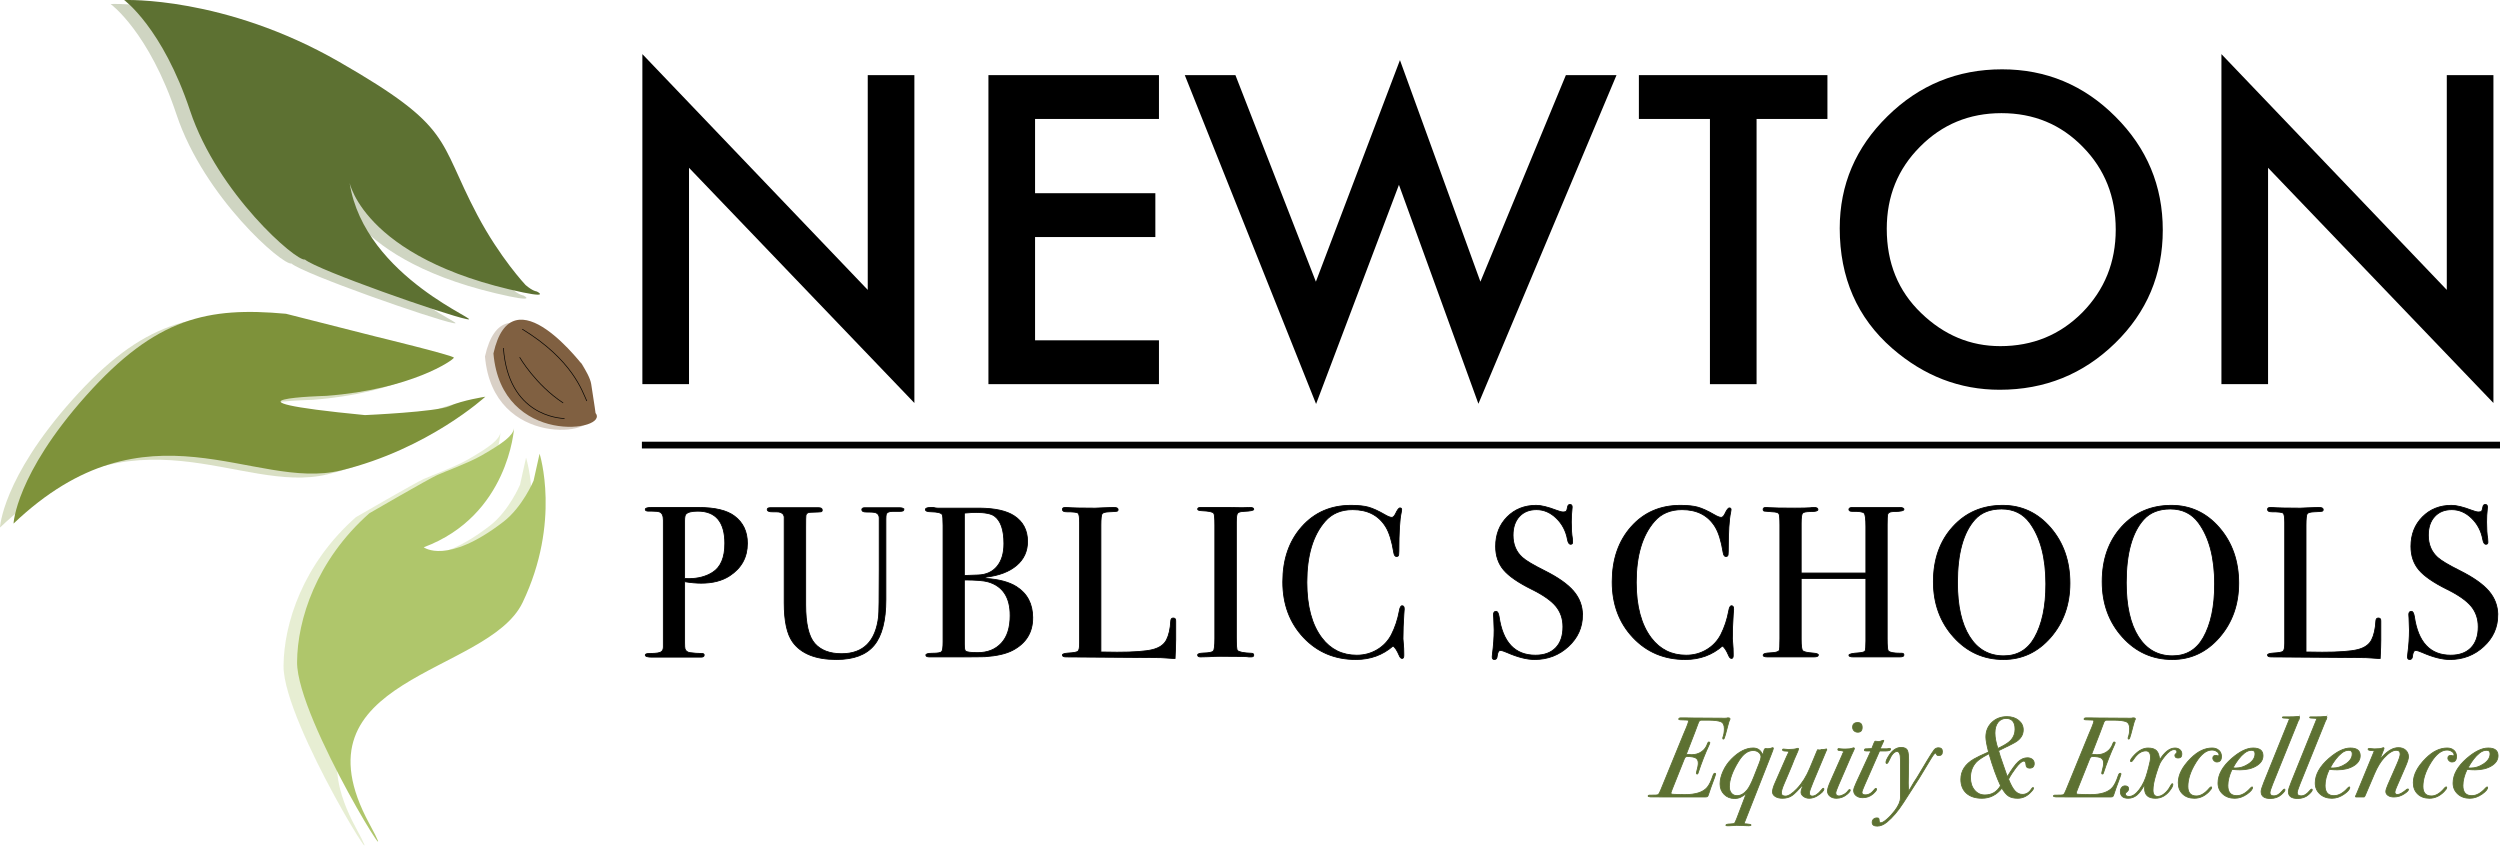 <?xml version="1.0" encoding="UTF-8" standalone="no"?>
<!-- Generator: Adobe Illustrator 16.0.0, SVG Export Plug-In . SVG Version: 6.00 Build 0)  -->

<svg
   xmlns:dc="http://purl.org/dc/elements/1.1/"
   xmlns:cc="http://creativecommons.org/ns#"
   xmlns:rdf="http://www.w3.org/1999/02/22-rdf-syntax-ns#"
   xmlns:svg="http://www.w3.org/2000/svg"
   xmlns="http://www.w3.org/2000/svg"
   xmlns:sodipodi="http://sodipodi.sourceforge.net/DTD/sodipodi-0.dtd"
   xmlns:inkscape="http://www.inkscape.org/namespaces/inkscape"
   version="1.1"
   id="Type_105_x25_"
   x="0px"
   y="0px"
   width="369.75"
   height="125.068"
   viewBox="0 0 369.75 125.068"
   enable-background="new 0 0 444.668 206.001"
   xml:space="preserve"
   inkscape:version="0.91 r13725"
   sodipodi:docname="NPS_Logo_Color_large_outlines.svg"><defs
     id="defs117" /><sodipodi:namedview
     pagecolor="#ffffff"
     bordercolor="#666666"
     borderopacity="1"
     objecttolerance="10"
     gridtolerance="10"
     guidetolerance="10"
     inkscape:pageopacity="0"
     inkscape:pageshadow="2"
     inkscape:window-width="932"
     inkscape:window-height="648"
     id="namedview115"
     showgrid="false"
     fit-margin-top="0"
     fit-margin-left="0"
     fit-margin-right="0"
     fit-margin-bottom="0"
     inkscape:zoom="0.68590499"
     inkscape:cx="198.907"
     inkscape:cy="66.011712"
     inkscape:window-x="275"
     inkscape:window-y="101"
     inkscape:window-maximized="0"
     inkscape:current-layer="Type_105_x25_" /><g
     id="g3"
     style="opacity:0.3"
     transform="translate(-23.427,-43.944)"><path
       d="m 101.23,111.63 c 0,0 3.217,10.071 -2.518,22.022 -5.15,10.725 -34.49,10.914 -22.653,32.719 5.979,11.009 -10.744,-15.419 -10.696,-23.914 0.035,-6.26 2.849,-15.088 10.697,-22.02 0,0 8.583,-4.984 10.042,-5.654 1.104,-0.508 4.611,-1.775 6.556,-2.896 3.288,-1.894 4.637,-2.927 4.797,-4.033 0,0 -0.79,12.942 -13.359,17.616 0,0 3.411,2.683 11.786,-3.774 2.844,-2.192 4.459,-6.072 4.459,-6.072 l 0.889,-3.994 z"
       id="path5"
       inkscape:connector-curvature="0"
       style="fill:#afc66b" /><path
       d="m 93.205,103.202 c 0,0 -8.431,7.751 -21.332,10.897 -12.898,3.148 -28.625,-11.013 -48.446,7.867 0,0 0.314,-7.238 10.696,-18.88 C 44.503,91.448 52.199,89.89 63.722,90.935 l 13.188,3.346 c 0,0 11.642,2.83 11.642,3.146 0,0.313 -6.295,4.706 -18.881,5.649 0,0 -18.487,0.495 5.735,2.845 0,0 10.629,-0.468 12.516,-1.335 1.885,-0.867 5.283,-1.384 5.283,-1.384 z"
       id="path7"
       inkscape:connector-curvature="0"
       style="fill:#7e923a" /><path
       d="m 100.82,87.635 c 0,0 -0.543,0 -1.662,-0.953 0,0 -3.791,-4.016 -7.147,-10.371 -5.977,-11.328 -3.459,-12.9 -20.45,-22.653 -16.99,-9.751 -31.776,-9.122 -31.776,-9.122 0,0 5.661,4.09 9.752,16.359 4.091,12.269 15.732,22.335 16.988,22.021 1.889,1.572 20.766,8.183 23.912,8.809 3.148,0.628 -15.099,-5.979 -17.302,-20.135 -0.245,-1.57 0.586,10.253 23.594,15.73 6.606,1.575 4.091,0.315 4.091,0.315 z"
       id="path9"
       inkscape:connector-curvature="0"
       style="fill:#5d7132" /><path
       d="m 108.735,98.89 c 0,0 -10.82,-14.649 -13.58,-2.226 1.186,13.85 17.47,11.504 15.055,8.744 0,0 0.423,2.322 -0.597,-4.226 -0.264,-1.728 -2.886,-4.94 -0.878,-2.292 z"
       id="path11"
       inkscape:connector-curvature="0"
       style="fill:#806041" /><path
       stroke-miterlimit="10"
       d="m 99.031,97.225 c 0,0 2.334,4.062 6.44,6.756"
       id="path13"
       inkscape:connector-curvature="0"
       style="fill:none;stroke:#000000;stroke-width:0.05;stroke-miterlimit:10" /></g><g
     id="g15"
     transform="translate(-23.427,-43.944)"><g
       id="g17"><path
         d="m 118.434,100.762 0,-48.815 33.333,34.872 0,-31.763 6.897,0 0,48.488 -33.332,-34.782 0,32 -6.898,0 z"
         id="path19"
         inkscape:connector-curvature="0" /><path
         d="m 194.837,61.538 -18.324,0 0,10.982 17.791,0 0,6.483 -17.791,0 0,15.274 18.324,0 0,6.483 -25.221,0 0,-45.704 25.221,0 0,6.482 z"
         id="path21"
         inkscape:connector-curvature="0" /><path
         d="m 206.146,55.056 11.9,30.55 12.434,-32.771 11.9,32.771 12.639,-30.55 7.49,0 -20.426,48.607 -11.752,-32.386 -12.256,32.415 -19.419,-48.637 7.49,0 z"
         id="path23"
         inkscape:connector-curvature="0" /><path
         d="m 283.224,61.538 0,39.224 -6.897,0 0,-39.224 -10.509,0 0,-6.482 27.886,0 0,6.482 -10.48,0 z"
         id="path25"
         inkscape:connector-curvature="0" /><path
         d="m 295.523,77.701 c 0,-6.434 2.357,-11.959 7.075,-16.577 4.696,-4.618 10.341,-6.927 16.933,-6.927 6.512,0 12.097,2.328 16.755,6.986 4.677,4.657 7.016,10.252 7.016,16.784 0,6.571 -2.349,12.147 -7.046,16.726 -4.717,4.599 -10.41,6.897 -17.08,6.897 -5.901,0 -11.2,-2.043 -15.896,-6.128 -5.172,-4.518 -7.757,-10.439 -7.757,-17.761 z m 6.956,0.089 c 0,5.053 1.697,9.206 5.092,12.463 3.375,3.256 7.272,4.885 11.693,4.885 4.796,0 8.841,-1.658 12.137,-4.974 3.296,-3.354 4.943,-7.44 4.943,-12.256 0,-4.874 -1.628,-8.959 -4.884,-12.255 -3.237,-3.315 -7.243,-4.974 -12.019,-4.974 -4.757,0 -8.772,1.658 -12.049,4.974 -3.274,3.277 -4.913,7.323 -4.913,12.137 z"
         id="path27"
         inkscape:connector-curvature="0" /><path
         d="m 351.976,100.762 0,-48.815 33.332,34.872 0,-31.763 6.897,0 0,48.488 -33.332,-34.782 0,32 -6.897,0 z"
         id="path29"
         inkscape:connector-curvature="0" /></g><g
       id="g31"><path
         stroke-miterlimit="10"
         d="m 133.968,124.312 c 0,2.057 -0.88,3.657 -2.639,4.803 -1.103,0.721 -2.502,1.081 -4.198,1.081 -0.721,0 -1.538,-0.074 -2.449,-0.223 l 0,9.031 c 0,0.487 0.021,0.795 0.063,0.922 0.106,0.297 0.339,0.478 0.7,0.541 0.615,0.085 1.208,0.127 1.781,0.127 0.233,0 0.35,0.074 0.35,0.223 0,0.212 -0.149,0.318 -0.445,0.318 -0.127,0 -0.233,0 -0.318,0 -1.167,0 -3.36,0 -6.583,0 l -0.413,0 c -0.636,0 -0.954,-0.106 -0.954,-0.319 0,-0.148 0.223,-0.223 0.668,-0.223 0.996,0 1.568,-0.096 1.717,-0.286 0.169,-0.085 0.265,-0.297 0.287,-0.637 l 0,-18.79 c 0,-0.658 -0.181,-1.062 -0.541,-1.211 -0.212,-0.084 -0.583,-0.127 -1.113,-0.127 l -0.318,0 c -0.064,0 -0.138,0 -0.223,0 -0.318,0 -0.477,-0.085 -0.477,-0.256 0,-0.189 0.296,-0.285 0.89,-0.285 l 6.996,0 c 2.417,0 4.187,0.425 5.311,1.272 1.273,0.956 1.908,2.302 1.908,4.039 z m -3.339,0.032 c 0,-3.2 -1.335,-4.801 -4.007,-4.801 -0.891,0 -1.474,0.149 -1.749,0.448 -0.127,0.128 -0.191,0.458 -0.191,0.991 l 0,8.514 c 0.169,0.021 0.36,0.032 0.572,0.032 1.399,0 2.586,-0.31 3.562,-0.929 1.209,-0.767 1.813,-2.186 1.813,-4.255 z"
         id="path33"
         inkscape:connector-curvature="0"
         style="stroke:#000000;stroke-width:0.125;stroke-miterlimit:10" /><path
         stroke-miterlimit="10"
         d="m 157.119,119.318 c 0,0.171 -0.19,0.256 -0.572,0.256 -0.063,0 -0.276,0 -0.636,0 -0.106,0 -0.254,0 -0.445,0 -0.53,0 -0.848,0.138 -0.954,0.413 -0.042,0.148 -0.063,0.392 -0.063,0.73 l 0,11.908 c 0,3.091 -0.578,5.34 -1.733,6.747 -1.156,1.408 -3.016,2.112 -5.581,2.112 -3.074,0 -5.237,-0.869 -6.487,-2.607 -0.827,-1.166 -1.24,-3.085 -1.24,-5.756 l 0,-12.751 c -0.065,-0.382 -0.322,-0.615 -0.773,-0.7 -0.129,-0.021 -0.526,-0.031 -1.191,-0.031 -0.365,-0.043 -0.547,-0.148 -0.547,-0.318 0,-0.19 0.148,-0.286 0.445,-0.286 l 0.573,0 c 0.105,0 0.35,0 0.731,0 0.339,0 0.646,0 0.922,0 l 4.548,0 c 0.105,0 0.233,0 0.381,0 0.36,0 0.541,0.116 0.541,0.35 0,0.147 -0.063,0.232 -0.191,0.254 -0.127,0.021 -0.551,0.042 -1.272,0.063 -0.297,0 -0.498,0.021 -0.604,0.063 -0.212,0.084 -0.329,0.232 -0.35,0.444 -0.021,0.085 -0.032,0.688 -0.032,1.81 l 0,11.368 c 0,2.794 0.445,4.7 1.336,5.716 0.89,1.017 2.215,1.524 3.975,1.524 3.222,0 5.045,-1.828 5.469,-5.485 0.064,-0.55 0.096,-2.875 0.096,-6.976 l 0,-1.808 0,-2.536 0,-2.188 c 0,-0.211 0,-0.443 0,-0.697 0,-0.274 0,-0.391 0,-0.349 0,-0.465 -0.22,-0.75 -0.66,-0.856 -0.146,-0.042 -0.576,-0.063 -1.288,-0.063 -0.419,0 -0.628,-0.116 -0.628,-0.349 0,-0.189 0.148,-0.285 0.445,-0.285 0.169,0 0.307,0 0.414,0 0.254,0 1.177,0 2.767,0 0.233,0 0.498,0 0.795,0 0.275,0 0.477,0 0.604,0 l 0.477,0 c 0.484,-10e-4 0.728,0.094 0.728,0.283 z"
         id="path35"
         inkscape:connector-curvature="0"
         style="stroke:#000000;stroke-width:0.125;stroke-miterlimit:10" /><path
         stroke-miterlimit="10"
         d="m 176.167,135.315 c 0,2.163 -0.986,3.764 -2.958,4.803 -0.954,0.509 -2.321,0.826 -4.103,0.953 -0.488,0.021 -1.929,0.032 -4.325,0.032 l -3.879,0 c -0.361,0 -0.541,-0.09 -0.541,-0.271 0,-0.18 0.328,-0.271 0.985,-0.271 0.764,0 1.214,-0.079 1.352,-0.238 0.138,-0.159 0.207,-0.641 0.207,-1.446 l 0,-17.204 c 0,-0.933 -0.043,-1.474 -0.127,-1.622 -0.148,-0.255 -0.689,-0.393 -1.622,-0.413 -0.573,0 -0.859,-0.111 -0.859,-0.335 0,-0.201 0.265,-0.302 0.795,-0.302 0.021,0 0.148,0 0.382,0 0.233,0.063 0.445,0.096 0.636,0.096 l 6.201,0 c 2.29,0.021 3.996,0.403 5.12,1.145 1.314,0.87 1.972,2.131 1.972,3.784 0,1.442 -0.541,2.624 -1.622,3.546 -1.081,0.923 -2.597,1.5 -4.547,1.733 l 0,0.19 c 1.929,0.128 3.435,0.53 4.516,1.209 1.611,1.019 2.417,2.556 2.417,4.611 z m -4.261,-10.97 c 0,-2.035 -0.467,-3.392 -1.399,-4.07 -0.488,-0.36 -1.41,-0.541 -2.767,-0.541 -0.361,0 -0.922,0.032 -1.686,0.096 l 0,9.222 0.286,0 1.749,-0.063 c 1.208,-0.042 2.147,-0.472 2.814,-1.288 0.669,-0.817 1.003,-1.935 1.003,-3.356 z m 0.922,10.621 c 0,-2.671 -1.081,-4.324 -3.244,-4.961 -0.636,-0.19 -1.812,-0.286 -3.53,-0.286 l 0,9.477 c 0,0.615 0.064,0.965 0.191,1.05 0.212,0.148 0.806,0.223 1.781,0.223 1.463,0 2.628,-0.467 3.498,-1.399 0.87,-0.934 1.304,-2.301 1.304,-4.104 z"
         id="path37"
         inkscape:connector-curvature="0"
         style="stroke:#000000;stroke-width:0.125;stroke-miterlimit:10" /><path
         stroke-miterlimit="10"
         d="m 197.314,138.591 c 0,0.552 -0.032,1.463 -0.095,2.735 l -0.349,0 c -0.127,0 -0.435,-0.021 -0.921,-0.063 -0.487,-0.043 -1.037,-0.063 -1.65,-0.063 l -13.204,-0.096 c -0.36,0 -0.54,-0.096 -0.54,-0.286 0,-0.148 0.287,-0.243 0.859,-0.286 0.805,-0.042 1.288,-0.132 1.447,-0.271 0.159,-0.138 0.239,-0.535 0.239,-1.192 l 0,-17.872 c 0,-0.784 -0.08,-1.24 -0.239,-1.367 -0.159,-0.127 -0.727,-0.19 -1.701,-0.19 -0.403,0 -0.604,-0.116 -0.604,-0.351 0,-0.19 0.127,-0.286 0.382,-0.286 l 0.286,0 c 0.7,0.063 2.088,0.096 4.166,0.096 0.191,0 0.562,-0.016 1.113,-0.048 0.551,-0.031 1.007,-0.048 1.368,-0.048 l 0.35,0 c 0.382,0 0.572,0.106 0.572,0.318 0,0.127 -0.059,0.207 -0.175,0.238 -0.117,0.032 -0.482,0.059 -1.097,0.08 -0.615,0.021 -0.981,0.122 -1.097,0.302 -0.117,0.181 -0.175,0.737 -0.175,1.67 l 0,18.762 c 0.572,0.021 1.368,0.032 2.385,0.032 2.48,0 4.229,-0.128 5.247,-0.382 1.018,-0.255 1.706,-0.731 2.067,-1.432 0.36,-0.699 0.572,-1.643 0.636,-2.83 0.02,-0.275 0.143,-0.413 0.366,-0.413 0.265,0 0.387,0.159 0.366,0.477 l 0,0.796 c 0,0.042 0,0.138 0,0.286 0,0.148 0,0.297 0,0.445 l 0,1.239 z"
         id="path39"
         inkscape:connector-curvature="0"
         style="stroke:#000000;stroke-width:0.125;stroke-miterlimit:10" /><path
         stroke-miterlimit="10"
         d="m 208.856,140.833 c 0,0.181 -0.127,0.271 -0.381,0.271 l -0.318,0 c -0.127,-0.063 -1.569,-0.096 -4.324,-0.096 -0.53,0 -1.061,0.021 -1.59,0.063 -0.276,0.021 -0.7,0.032 -1.272,0.032 -0.276,0 -0.414,-0.096 -0.414,-0.286 0,-0.17 0.275,-0.265 0.827,-0.286 0.848,-0.021 1.346,-0.122 1.495,-0.303 0.148,-0.181 0.223,-0.792 0.223,-1.835 l 0,-16.777 c 0,-1.042 -0.054,-1.627 -0.161,-1.754 -0.129,-0.213 -0.72,-0.34 -1.771,-0.383 -0.408,-0.019 -0.612,-0.094 -0.612,-0.225 0,-0.168 0.128,-0.253 0.385,-0.253 l 4.326,0 c 0.32,0 0.94,0.012 1.858,0.032 l 1.218,-0.032 c 0.342,0 0.512,0.091 0.512,0.271 0,0.161 -0.473,0.262 -1.416,0.301 -0.537,0.021 -0.864,0.117 -0.982,0.287 -0.119,0.17 -0.177,0.614 -0.177,1.335 l 0,16.981 c 0,1.209 0.053,1.866 0.159,1.972 0.233,0.233 0.922,0.371 2.066,0.413 0.234,0.001 0.349,0.092 0.349,0.272 z"
         id="path41"
         inkscape:connector-curvature="0"
         style="stroke:#000000;stroke-width:0.125;stroke-miterlimit:10" /><path
         stroke-miterlimit="10"
         d="m 231.117,134.012 c 0,-0.042 -0.021,0.244 -0.063,0.859 -0.085,1.229 -0.127,2.416 -0.127,3.562 0,0.127 0.021,0.387 0.063,0.778 0.042,0.393 0.063,0.864 0.063,1.416 l 0,0.286 c 0,0.274 -0.085,0.413 -0.254,0.413 -0.17,0 -0.318,-0.159 -0.445,-0.478 -0.298,-0.699 -0.594,-1.154 -0.891,-1.367 -1.526,1.336 -3.36,2.004 -5.502,2.004 -3.116,0 -5.697,-1.086 -7.743,-3.26 -2.046,-2.173 -3.068,-4.913 -3.068,-8.221 0,-3.328 0.938,-6.047 2.814,-8.156 1.876,-2.109 4.298,-3.164 7.266,-3.164 1.082,0 1.945,0.09 2.592,0.271 0.646,0.18 1.447,0.546 2.401,1.097 0.466,0.275 0.815,0.413 1.05,0.413 0.19,0 0.37,-0.169 0.54,-0.509 0.275,-0.593 0.498,-0.891 0.668,-0.891 0.169,0 0.254,0.085 0.254,0.255 0,0.085 -0.021,0.223 -0.063,0.413 -0.233,1.018 -0.35,2.926 -0.35,5.725 0,0.402 -0.031,0.636 -0.096,0.699 -0.063,0.063 -0.148,0.096 -0.254,0.096 -0.212,0 -0.35,-0.201 -0.413,-0.604 -0.276,-1.695 -0.668,-2.957 -1.177,-3.784 -1.039,-1.695 -2.672,-2.544 -4.897,-2.544 -1.717,0 -3.074,0.572 -4.07,1.717 -1.803,2.057 -2.703,5.067 -2.703,9.031 0,3.541 0.742,6.286 2.226,8.236 1.293,1.696 3.011,2.544 5.152,2.544 1.102,0 2.109,-0.27 3.021,-0.811 0.911,-0.54 1.611,-1.277 2.099,-2.21 0.552,-1.081 0.943,-2.258 1.177,-3.53 0.085,-0.509 0.223,-0.763 0.414,-0.763 0.21,0 0.316,0.159 0.316,0.477 z"
         id="path43"
         inkscape:connector-curvature="0"
         style="stroke:#000000;stroke-width:0.125;stroke-miterlimit:10" /><path
         stroke-miterlimit="10"
         d="m 257.479,134.902 c 0,1.823 -0.694,3.376 -2.083,4.659 -1.389,1.282 -3.058,1.924 -5.008,1.924 -1.146,0 -2.513,-0.35 -4.103,-1.05 -0.425,-0.19 -0.742,-0.286 -0.954,-0.286 -0.254,0 -0.413,0.294 -0.477,0.881 -0.021,0.303 -0.159,0.455 -0.414,0.455 -0.212,0 -0.317,-0.127 -0.317,-0.382 0,-0.17 0.01,-0.297 0.031,-0.382 0.17,-1.293 0.255,-2.49 0.255,-3.593 0,-0.212 -0.021,-0.806 -0.063,-1.781 -0.021,-0.127 -0.032,-0.297 -0.032,-0.509 0,-0.318 0.127,-0.477 0.382,-0.477 0.212,0 0.36,0.257 0.445,0.771 0.551,3.811 2.342,5.716 5.374,5.716 1.293,0 2.295,-0.365 3.005,-1.097 0.71,-0.732 1.065,-1.765 1.065,-3.101 0,-1.187 -0.345,-2.199 -1.033,-3.037 -0.689,-0.837 -1.871,-1.669 -3.546,-2.496 -2.015,-0.996 -3.414,-1.961 -4.198,-2.894 -0.784,-0.933 -1.176,-2.088 -1.176,-3.467 0,-1.759 0.566,-3.212 1.701,-4.356 1.134,-1.145 2.57,-1.717 4.309,-1.717 0.721,0 1.718,0.244 2.989,0.731 0.445,0.17 0.773,0.254 0.986,0.254 0.232,0 0.386,-0.042 0.461,-0.127 0.074,-0.085 0.143,-0.308 0.206,-0.668 0.043,-0.212 0.159,-0.318 0.351,-0.318 0.211,0 0.317,0.128 0.317,0.382 0,0.17 -0.011,0.297 -0.031,0.382 -0.063,0.509 -0.096,1.124 -0.096,1.845 0,1.018 0.053,1.823 0.159,2.416 l 0.031,0.51 c 0.021,0.233 -0.074,0.35 -0.286,0.35 -0.233,0 -0.393,-0.244 -0.477,-0.731 -0.233,-1.251 -0.785,-2.295 -1.653,-3.133 -0.87,-0.837 -1.845,-1.256 -2.926,-1.256 -1.061,0 -1.903,0.339 -2.528,1.018 -0.626,0.679 -0.938,1.601 -0.938,2.767 0,1.357 0.456,2.448 1.368,3.275 0.509,0.467 1.61,1.124 3.307,1.972 1.992,0.997 3.424,2.009 4.293,3.037 0.869,1.028 1.304,2.199 1.304,3.513 z"
         id="path45"
         inkscape:connector-curvature="0"
         style="stroke:#000000;stroke-width:0.125;stroke-miterlimit:10" /><path
         stroke-miterlimit="10"
         d="m 279.834,134.012 c 0,-0.042 -0.021,0.244 -0.063,0.859 -0.085,1.229 -0.127,2.416 -0.127,3.562 0,0.127 0.021,0.387 0.063,0.778 0.042,0.393 0.063,0.864 0.063,1.416 l 0,0.286 c 0,0.274 -0.085,0.413 -0.254,0.413 -0.17,0 -0.318,-0.159 -0.445,-0.478 -0.298,-0.699 -0.594,-1.154 -0.891,-1.367 -1.526,1.336 -3.36,2.004 -5.502,2.004 -3.116,0 -5.697,-1.086 -7.743,-3.26 -2.046,-2.173 -3.068,-4.913 -3.068,-8.221 0,-3.328 0.938,-6.047 2.814,-8.156 1.876,-2.109 4.298,-3.164 7.266,-3.164 1.082,0 1.945,0.09 2.592,0.271 0.646,0.18 1.447,0.546 2.401,1.097 0.466,0.275 0.815,0.413 1.05,0.413 0.19,0 0.37,-0.169 0.54,-0.509 0.275,-0.593 0.498,-0.891 0.668,-0.891 0.169,0 0.254,0.085 0.254,0.255 0,0.085 -0.021,0.223 -0.063,0.413 -0.233,1.018 -0.35,2.926 -0.35,5.725 0,0.402 -0.031,0.636 -0.096,0.699 -0.063,0.063 -0.148,0.096 -0.254,0.096 -0.212,0 -0.35,-0.201 -0.413,-0.604 -0.276,-1.695 -0.668,-2.957 -1.177,-3.784 -1.039,-1.695 -2.672,-2.544 -4.897,-2.544 -1.717,0 -3.074,0.572 -4.07,1.717 -1.803,2.057 -2.703,5.067 -2.703,9.031 0,3.541 0.742,6.286 2.226,8.236 1.293,1.696 3.011,2.544 5.152,2.544 1.102,0 2.109,-0.27 3.021,-0.811 0.911,-0.54 1.611,-1.277 2.099,-2.21 0.552,-1.081 0.943,-2.258 1.177,-3.53 0.085,-0.509 0.223,-0.763 0.414,-0.763 0.21,0 0.316,0.159 0.316,0.477 z"
         id="path47"
         inkscape:connector-curvature="0"
         style="stroke:#000000;stroke-width:0.125;stroke-miterlimit:10" /><path
         stroke-miterlimit="10"
         d="m 305.021,140.817 c 0,0.19 -0.2,0.286 -0.6,0.286 l -4.354,0 c -0.295,0 -0.726,0 -1.294,0 -0.567,0 -0.988,0 -1.262,0 -0.421,0 -0.631,-0.084 -0.631,-0.254 0,-0.169 0.491,-0.285 1.476,-0.349 0.523,-0.042 0.826,-0.132 0.91,-0.27 0.084,-0.137 0.126,-0.629 0.126,-1.475 l 0,-9.261 -9.571,0 0,9 c 0,0.954 0.073,1.516 0.222,1.686 0.149,0.17 0.646,0.286 1.495,0.35 0.551,0.043 0.827,0.138 0.827,0.286 0,0.19 -0.213,0.286 -0.637,0.286 l -0.286,0 c -0.509,0 -1.044,0 -1.605,0 -0.562,0 -0.896,0 -1.002,0 -0.297,0 -0.742,0 -1.336,0 -0.594,0 -1.483,0 -2.671,0 -0.424,0 -0.636,-0.084 -0.636,-0.254 0,-0.169 0.212,-0.274 0.636,-0.317 0.275,-0.021 0.562,-0.042 0.858,-0.063 0.467,-0.043 0.764,-0.148 0.891,-0.317 0.063,-0.106 0.096,-0.699 0.096,-1.778 l 0,-16.766 c 0,-0.953 -0.048,-1.514 -0.144,-1.684 -0.095,-0.169 -0.429,-0.265 -1.002,-0.285 -0.657,-0.045 -1.044,-0.078 -1.16,-0.101 -0.117,-0.022 -0.175,-0.111 -0.175,-0.268 0,-0.179 0.138,-0.269 0.413,-0.269 0.085,0 0.265,0.012 0.541,0.032 0.529,0.043 1.78,0.063 3.752,0.063 1.081,0 1.834,-0.016 2.258,-0.048 0.148,-0.031 0.339,-0.048 0.572,-0.048 0.382,0 0.572,0.106 0.572,0.319 0,0.191 -0.345,0.287 -1.033,0.287 -0.689,0 -1.103,0.08 -1.24,0.239 -0.138,0.16 -0.206,0.665 -0.206,1.516 l 0,7.338 9.571,0 0,-6.859 c 0,-1.127 -0.085,-1.792 -0.254,-1.994 -0.17,-0.201 -0.764,-0.292 -1.781,-0.271 -0.318,0 -0.477,-0.096 -0.477,-0.288 0,-0.19 0.18,-0.287 0.54,-0.287 l 0.159,0 c 0.297,0 0.815,0 1.559,0 0.763,0 1.335,0 1.717,0 1.293,0 2.167,0 2.624,0 0.455,0 0.747,0 0.874,0 0.445,0 0.668,0.096 0.668,0.286 0,0.191 -0.467,0.298 -1.399,0.318 -0.275,0 -0.477,0.021 -0.604,0.063 -0.212,0.063 -0.345,0.181 -0.397,0.35 -0.053,0.17 -0.079,0.668 -0.079,1.495 l 0,16.918 c 0,1.018 0.052,1.611 0.157,1.78 0.209,0.233 0.816,0.35 1.82,0.35 0.334,-0.038 0.502,0.046 0.502,0.258 z"
         id="path49"
         inkscape:connector-curvature="0"
         style="stroke:#000000;stroke-width:0.125;stroke-miterlimit:10" /><path
         stroke-miterlimit="10"
         d="m 329.569,130.196 c 0,3.159 -0.949,5.83 -2.846,8.014 -1.897,2.184 -4.225,3.275 -6.98,3.275 -2.926,0 -5.385,-1.107 -7.378,-3.323 -1.993,-2.215 -2.989,-4.945 -2.989,-8.188 0,-3.308 0.959,-6.016 2.878,-8.125 1.919,-2.109 4.373,-3.164 7.362,-3.164 2.819,0 5.184,1.103 7.091,3.307 1.908,2.204 2.862,4.94 2.862,8.204 z m -3.561,0.16 c 0,-3.892 -0.795,-6.922 -2.385,-9.091 -0.997,-1.36 -2.386,-2.041 -4.166,-2.041 -1.696,0 -3.011,0.521 -3.943,1.562 -1.717,1.914 -2.576,5.029 -2.576,9.346 0,3.423 0.599,6.081 1.797,7.974 1.197,1.892 2.878,2.838 5.041,2.838 2.014,0 3.529,-0.893 4.547,-2.679 1.122,-1.977 1.685,-4.614 1.685,-7.909 z"
         id="path51"
         inkscape:connector-curvature="0"
         style="stroke:#000000;stroke-width:0.125;stroke-miterlimit:10" /><path
         stroke-miterlimit="10"
         d="m 354.532,130.196 c 0,3.159 -0.949,5.83 -2.846,8.014 -1.897,2.184 -4.225,3.275 -6.98,3.275 -2.926,0 -5.385,-1.107 -7.378,-3.323 -1.993,-2.215 -2.989,-4.945 -2.989,-8.188 0,-3.308 0.959,-6.016 2.878,-8.125 1.919,-2.109 4.373,-3.164 7.362,-3.164 2.819,0 5.184,1.103 7.091,3.307 1.908,2.204 2.862,4.94 2.862,8.204 z m -3.561,0.16 c 0,-3.892 -0.795,-6.922 -2.385,-9.091 -0.997,-1.36 -2.386,-2.041 -4.166,-2.041 -1.696,0 -3.011,0.521 -3.943,1.562 -1.717,1.914 -2.576,5.029 -2.576,9.346 0,3.423 0.599,6.081 1.797,7.974 1.197,1.892 2.878,2.838 5.041,2.838 2.014,0 3.529,-0.893 4.547,-2.679 1.122,-1.977 1.685,-4.614 1.685,-7.909 z"
         id="path53"
         inkscape:connector-curvature="0"
         style="stroke:#000000;stroke-width:0.125;stroke-miterlimit:10" /><path
         stroke-miterlimit="10"
         d="m 375.552,138.591 c 0,0.552 -0.031,1.463 -0.095,2.735 l -0.35,0 c -0.127,0 -0.434,-0.021 -0.92,-0.063 -0.487,-0.043 -1.037,-0.063 -1.65,-0.063 l -13.204,-0.096 c -0.36,0 -0.54,-0.096 -0.54,-0.286 0,-0.148 0.286,-0.243 0.858,-0.286 0.806,-0.042 1.288,-0.132 1.447,-0.271 0.159,-0.138 0.238,-0.535 0.238,-1.192 l 0,-17.872 c 0,-0.784 -0.079,-1.24 -0.238,-1.367 -0.159,-0.127 -0.727,-0.19 -1.701,-0.19 -0.403,0 -0.604,-0.116 -0.604,-0.351 0,-0.19 0.127,-0.286 0.382,-0.286 l 0.286,0 c 0.699,0.063 2.088,0.096 4.166,0.096 0.19,0 0.562,-0.016 1.113,-0.048 0.551,-0.031 1.006,-0.048 1.367,-0.048 l 0.35,0 c 0.382,0 0.572,0.106 0.572,0.318 0,0.127 -0.059,0.207 -0.175,0.238 -0.117,0.032 -0.482,0.059 -1.097,0.08 -0.615,0.021 -0.981,0.122 -1.098,0.302 -0.116,0.181 -0.175,0.737 -0.175,1.67 l 0,18.762 c 0.572,0.021 1.367,0.032 2.385,0.032 2.48,0 4.229,-0.128 5.247,-0.382 1.018,-0.255 1.707,-0.731 2.067,-1.432 0.36,-0.699 0.572,-1.643 0.636,-2.83 0.021,-0.275 0.143,-0.413 0.366,-0.413 0.265,0 0.387,0.159 0.365,0.477 l 0,0.796 c 0,0.042 0,0.138 0,0.286 0,0.148 0,0.297 0,0.445 l 0,1.239 z"
         id="path55"
         inkscape:connector-curvature="0"
         style="stroke:#000000;stroke-width:0.125;stroke-miterlimit:10" /><path
         stroke-miterlimit="10"
         d="m 392.851,134.902 c 0,1.823 -0.694,3.376 -2.083,4.659 -1.389,1.282 -3.058,1.924 -5.008,1.924 -1.146,0 -2.513,-0.35 -4.103,-1.05 -0.425,-0.19 -0.742,-0.286 -0.954,-0.286 -0.254,0 -0.413,0.294 -0.477,0.881 -0.021,0.303 -0.159,0.455 -0.414,0.455 -0.212,0 -0.317,-0.127 -0.317,-0.382 0,-0.17 0.01,-0.297 0.031,-0.382 0.17,-1.293 0.255,-2.49 0.255,-3.593 0,-0.212 -0.021,-0.806 -0.063,-1.781 -0.021,-0.127 -0.032,-0.297 -0.032,-0.509 0,-0.318 0.127,-0.477 0.382,-0.477 0.212,0 0.36,0.257 0.445,0.771 0.551,3.811 2.342,5.716 5.374,5.716 1.293,0 2.295,-0.365 3.005,-1.097 0.71,-0.732 1.065,-1.765 1.065,-3.101 0,-1.187 -0.345,-2.199 -1.033,-3.037 -0.689,-0.837 -1.871,-1.669 -3.546,-2.496 -2.015,-0.996 -3.414,-1.961 -4.198,-2.894 -0.784,-0.933 -1.176,-2.088 -1.176,-3.467 0,-1.759 0.566,-3.212 1.701,-4.356 1.134,-1.145 2.57,-1.717 4.309,-1.717 0.721,0 1.718,0.244 2.989,0.731 0.445,0.17 0.773,0.254 0.986,0.254 0.232,0 0.386,-0.042 0.461,-0.127 0.074,-0.085 0.143,-0.308 0.206,-0.668 0.043,-0.212 0.159,-0.318 0.351,-0.318 0.211,0 0.317,0.128 0.317,0.382 0,0.17 -0.011,0.297 -0.031,0.382 -0.063,0.509 -0.096,1.124 -0.096,1.845 0,1.018 0.053,1.823 0.159,2.416 l 0.031,0.51 c 0.021,0.233 -0.074,0.35 -0.286,0.35 -0.233,0 -0.393,-0.244 -0.477,-0.731 -0.233,-1.251 -0.785,-2.295 -1.653,-3.133 -0.87,-0.837 -1.845,-1.256 -2.926,-1.256 -1.061,0 -1.903,0.339 -2.528,1.018 -0.626,0.679 -0.938,1.601 -0.938,2.767 0,1.357 0.456,2.448 1.368,3.275 0.509,0.467 1.61,1.124 3.307,1.972 1.992,0.997 3.424,2.009 4.293,3.037 0.869,1.028 1.304,2.199 1.304,3.513 z"
         id="path57"
         inkscape:connector-curvature="0"
         style="stroke:#000000;stroke-width:0.125;stroke-miterlimit:10" /></g><line
       stroke-miterlimit="10"
       x1="118.364"
       y1="109.772"
       x2="393.177"
       y2="109.772"
       id="line59"
       style="fill:none;stroke:#000000;stroke-miterlimit:10" /><g
       id="g61"><g
         id="g63"><path
           stroke-miterlimit="10"
           d="m 279.301,150.288 c 0,0.012 -0.011,0.04 -0.033,0.085 -0.056,0.091 -0.116,0.25 -0.183,0.477 -0.188,0.669 -0.34,1.238 -0.456,1.708 -0.116,0.471 -0.219,0.705 -0.308,0.705 -0.066,0 -0.1,-0.044 -0.1,-0.134 l 0.017,-0.118 c 0.144,-0.358 0.216,-0.79 0.216,-1.295 0,-0.549 -0.174,-0.894 -0.522,-1.034 -0.349,-0.14 -0.938,-0.216 -1.769,-0.227 l -1.112,0 c -0.188,0 -0.326,0.111 -0.415,0.334 l -0.564,1.503 -1.245,3.208 c 0.398,0.045 0.658,0.066 0.78,0.066 0.564,0 1.057,-0.146 1.478,-0.437 0.421,-0.292 0.714,-0.689 0.88,-1.194 0.056,-0.168 0.122,-0.252 0.199,-0.252 0.1,0 0.149,0.045 0.149,0.135 0,0.022 -0.022,0.084 -0.066,0.185 -0.631,1.368 -1.179,2.764 -1.644,4.188 -0.033,0.157 -0.089,0.235 -0.166,0.235 -0.077,0 -0.116,-0.04 -0.116,-0.119 0,-0.045 0.011,-0.106 0.033,-0.186 0.166,-0.599 0.249,-1.032 0.249,-1.304 0,-0.361 -0.122,-0.614 -0.365,-0.762 -0.243,-0.146 -0.675,-0.22 -1.295,-0.22 -0.177,0 -0.31,0.112 -0.398,0.337 l -1.793,4.487 c -0.133,0.337 -0.199,0.534 -0.199,0.59 0,0.102 0.1,0.157 0.299,0.169 l 0.863,0.033 c 0.288,0.012 0.587,0.018 0.896,0.018 1.604,0 2.706,-0.354 3.304,-1.06 0.31,-0.359 0.598,-0.947 0.863,-1.766 0.077,-0.225 0.172,-0.337 0.282,-0.337 0.077,0 0.116,0.04 0.116,0.118 0,0.046 -0.056,0.215 -0.166,0.508 -0.421,1.115 -0.73,1.988 -0.93,2.62 -0.044,0.116 -0.094,0.19 -0.149,0.222 -0.055,0.032 -0.183,0.047 -0.382,0.047 l -5.628,0 c -1.372,0 -2.172,-0.006 -2.399,-0.017 -0.227,-0.011 -0.34,-0.056 -0.34,-0.134 0,-0.067 0.05,-0.106 0.149,-0.118 0.1,-0.011 0.421,-0.017 0.963,-0.017 0.21,0 0.354,-0.039 0.432,-0.117 0.078,-0.078 0.193,-0.309 0.349,-0.688 l 3.354,-8.194 c 0.1,-0.213 0.246,-0.56 0.44,-1.041 0.193,-0.481 0.29,-0.778 0.29,-0.891 0,-0.089 -0.053,-0.143 -0.157,-0.159 -0.105,-0.017 -0.468,-0.03 -1.088,-0.042 -0.133,0 -0.199,-0.036 -0.199,-0.107 0,-0.119 0.105,-0.179 0.315,-0.179 0.022,0 0.183,0 0.481,0 0.299,0.012 0.664,0.017 1.096,0.017 l 4.947,0.034 c 0.199,0 0.321,-0.017 0.365,-0.051 l 0.1,0 c 0.188,0.001 0.282,0.058 0.282,0.171 z"
           id="path65"
           inkscape:connector-curvature="0"
           style="fill:#5d7132;stroke:#5d7132;stroke-width:0.125;stroke-miterlimit:10" /><path
           stroke-miterlimit="10"
           d="m 285.709,154.642 c 0,0.057 -0.11,0.365 -0.332,0.925 l -4.018,10.208 0.448,0.033 c 0.398,0.034 0.598,0.084 0.598,0.151 0,0.078 -0.105,0.118 -0.315,0.118 -0.21,0 -0.522,-0.012 -0.938,-0.034 -0.416,-0.022 -0.729,-0.033 -0.938,-0.033 -0.033,0 -0.139,0.011 -0.315,0.033 -0.176,0.022 -0.426,0.034 -0.747,0.034 l -0.299,0 c -0.11,0 -0.166,-0.032 -0.166,-0.095 0,-0.105 0.232,-0.164 0.697,-0.175 0.332,-0.012 0.525,-0.045 0.581,-0.102 l 0.116,-0.204 c 0.044,-0.079 0.11,-0.232 0.199,-0.459 l 1.312,-3.436 c 0.066,-0.079 0.116,-0.187 0.149,-0.323 -0.354,0.27 -0.653,0.463 -0.896,0.58 -0.243,0.118 -0.542,0.177 -0.896,0.177 -0.608,0 -1.115,-0.205 -1.519,-0.613 -0.404,-0.409 -0.606,-0.923 -0.606,-1.539 0,-0.594 0.152,-1.225 0.457,-1.892 0.304,-0.667 0.711,-1.259 1.22,-1.774 1.085,-1.099 2.158,-1.648 3.221,-1.648 0.687,0 1.156,0.348 1.411,1.043 l 0.083,-0.269 0.083,-0.337 c 0.056,-0.235 0.139,-0.353 0.249,-0.353 0.1,0 0.193,0.005 0.282,0.017 l 0.1,0 c 0.232,0 0.421,-0.039 0.564,-0.118 0.066,-0.022 0.11,-0.033 0.133,-0.033 0.055,0 0.082,0.039 0.082,0.118 z m -1.826,1.276 c 0,-0.28 -0.11,-0.512 -0.332,-0.696 -0.222,-0.184 -0.498,-0.277 -0.83,-0.277 -0.786,0 -1.5,0.521 -2.142,1.561 -0.919,1.476 -1.378,2.745 -1.378,3.808 0,0.392 0.103,0.707 0.308,0.947 0.204,0.241 0.479,0.361 0.821,0.361 0.542,0 1.046,-0.285 1.511,-0.855 0.288,-0.358 0.614,-0.995 0.979,-1.912 l 0.813,-2.063 c 0.167,-0.427 0.25,-0.718 0.25,-0.874 z"
           id="path67"
           inkscape:connector-curvature="0"
           style="fill:#5d7132;stroke:#5d7132;stroke-width:0.125;stroke-miterlimit:10" /><path
           stroke-miterlimit="10"
           d="m 293.611,154.777 -0.033,0.085 -0.116,0.271 -1.859,4.432 c -0.376,0.895 -0.564,1.449 -0.564,1.664 0,0.306 0.144,0.458 0.432,0.458 0.409,0 0.863,-0.309 1.361,-0.928 0.122,-0.154 0.205,-0.232 0.249,-0.232 0.066,0 0.1,0.034 0.1,0.103 0,0.271 -0.326,0.612 -0.979,1.021 -0.388,0.238 -0.786,0.357 -1.195,0.357 -0.321,0 -0.604,-0.091 -0.847,-0.271 -0.243,-0.18 -0.365,-0.39 -0.365,-0.627 0,-0.136 0.05,-0.345 0.149,-0.628 l 0.199,-0.576 c -0.741,0.878 -1.303,1.447 -1.685,1.709 -0.382,0.262 -0.85,0.394 -1.403,0.394 -0.432,0 -0.786,-0.088 -1.062,-0.263 -0.276,-0.174 -0.415,-0.402 -0.415,-0.684 0,-0.305 0.122,-0.732 0.365,-1.284 l 1.71,-3.904 c 0.044,-0.101 0.139,-0.298 0.282,-0.591 0.033,-0.057 0.05,-0.096 0.05,-0.118 0,-0.09 -0.133,-0.136 -0.398,-0.136 -0.354,0 -0.531,-0.062 -0.531,-0.185 0,-0.078 0.039,-0.118 0.116,-0.118 0.089,0 0.216,0.012 0.382,0.034 0.166,0.022 0.293,0.033 0.382,0.033 0.575,0 1.002,-0.05 1.278,-0.151 0.066,-0.022 0.11,-0.033 0.133,-0.033 0.056,0 0.083,0.034 0.083,0.102 0,0.09 -0.11,0.374 -0.332,0.853 -0.222,0.479 -0.426,0.972 -0.614,1.479 -0.044,0.124 -0.216,0.535 -0.515,1.233 l -0.664,1.555 c -0.276,0.643 -0.415,1.099 -0.415,1.369 0,0.326 0.205,0.489 0.614,0.489 0.432,0 0.99,-0.358 1.677,-1.076 0.774,-0.807 1.417,-1.827 1.926,-3.061 l 1.062,-2.556 c 0.056,-0.135 0.116,-0.202 0.183,-0.202 -0.011,0 0.105,0 0.349,0 l 0.133,0 c 0.299,0 0.492,-0.017 0.581,-0.05 0.056,-0.022 0.094,-0.034 0.116,-0.034 0.053,-0.001 0.08,0.021 0.08,0.067 z"
           id="path69"
           inkscape:connector-curvature="0"
           style="fill:#5d7132;stroke:#5d7132;stroke-width:0.125;stroke-miterlimit:10" /><path
           stroke-miterlimit="10"
           d="m 297.695,154.676 c 0,0.033 -0.027,0.101 -0.083,0.201 -0.077,0.134 -0.205,0.408 -0.382,0.822 l -1.909,4.412 c -0.255,0.593 -0.382,0.962 -0.382,1.106 0,0.303 0.155,0.453 0.465,0.453 0.21,0 0.451,-0.074 0.723,-0.223 0.271,-0.148 0.479,-0.328 0.622,-0.537 0.1,-0.132 0.177,-0.198 0.232,-0.198 0.066,0 0.1,0.033 0.1,0.1 0,0.133 -0.155,0.332 -0.465,0.598 -0.465,0.398 -0.99,0.598 -1.577,0.598 -0.388,0 -0.705,-0.102 -0.954,-0.303 -0.249,-0.201 -0.374,-0.458 -0.374,-0.771 0,-0.279 0.139,-0.732 0.415,-1.358 l 1.727,-3.893 c 0.056,-0.189 0.122,-0.335 0.199,-0.437 0.033,-0.044 0.05,-0.083 0.05,-0.117 0,-0.101 -0.243,-0.167 -0.73,-0.201 -0.089,-0.022 -0.133,-0.062 -0.133,-0.117 0,-0.102 0.044,-0.151 0.133,-0.151 0.011,0 0.094,0.011 0.249,0.033 0.155,0.022 0.404,0.033 0.747,0.033 0.465,0 0.791,-0.039 0.979,-0.117 0.11,-0.045 0.188,-0.067 0.232,-0.067 0.077,-0.001 0.116,0.044 0.116,0.134 z m 1.146,-3.145 c 0,0.471 -0.216,0.706 -0.647,0.706 -0.222,0 -0.404,-0.07 -0.548,-0.21 -0.144,-0.141 -0.216,-0.317 -0.216,-0.53 0,-0.459 0.255,-0.689 0.764,-0.689 0.431,0 0.647,0.241 0.647,0.723 z"
           id="path71"
           inkscape:connector-curvature="0"
           style="fill:#5d7132;stroke:#5d7132;stroke-width:0.125;stroke-miterlimit:10" /><path
           stroke-miterlimit="10"
           d="m 303.041,154.76 c 0,0.157 -0.232,0.241 -0.697,0.252 l -0.631,0 -0.299,0 -2.241,5.096 c -0.243,0.549 -0.365,0.896 -0.365,1.042 0,0.236 0.172,0.354 0.515,0.354 0.498,0 0.94,-0.265 1.328,-0.793 0.089,-0.11 0.155,-0.165 0.199,-0.165 0.089,0 0.133,0.039 0.133,0.117 0,0.146 -0.183,0.381 -0.548,0.706 -0.421,0.37 -0.924,0.556 -1.511,0.556 -0.398,0 -0.722,-0.102 -0.971,-0.303 -0.249,-0.201 -0.374,-0.458 -0.374,-0.771 0,-0.201 0.127,-0.576 0.382,-1.124 l 2.175,-4.714 -0.681,0 c -0.188,0 -0.282,-0.037 -0.282,-0.111 0,-0.139 0.077,-0.208 0.232,-0.208 l 0.149,0 c 0.056,-0.011 0.144,-0.017 0.266,-0.017 0.155,0 0.305,-0.006 0.448,-0.017 l 0.282,-0.724 c 0.1,-0.246 0.177,-0.37 0.232,-0.37 0.055,0 0.142,0.009 0.258,0.025 0.116,0.016 0.207,0.025 0.273,0.025 0.122,0 0.299,-0.052 0.531,-0.154 0.044,-0.021 0.083,-0.03 0.116,-0.03 0.056,0 0.083,0.021 0.083,0.066 l -0.183,0.397 -0.365,0.797 0.398,0 0.631,0 c 0.056,0 0.122,-0.011 0.199,-0.033 0.077,-0.022 0.122,-0.034 0.133,-0.034 0.124,0 0.185,0.045 0.185,0.135 z"
           id="path73"
           inkscape:connector-curvature="0"
           style="fill:#5d7132;stroke:#5d7132;stroke-width:0.125;stroke-miterlimit:10" /><path
           stroke-miterlimit="10"
           d="m 310.711,155.113 c 0,0.392 -0.188,0.588 -0.564,0.588 -0.177,0 -0.305,-0.106 -0.382,-0.319 -0.022,-0.045 -0.05,-0.067 -0.083,-0.067 -0.11,0 -0.349,0.304 -0.714,0.909 l -1.71,2.83 c -0.066,0.123 -0.847,1.336 -2.341,3.638 -0.774,1.201 -1.577,2.145 -2.407,2.83 -0.487,0.403 -0.969,0.605 -1.444,0.605 -0.498,0 -0.747,-0.185 -0.747,-0.555 0,-0.19 0.066,-0.348 0.199,-0.471 0.133,-0.123 0.299,-0.185 0.498,-0.185 0.144,0 0.235,0.022 0.273,0.067 0.039,0.044 0.064,0.179 0.075,0.403 0.011,0.168 0.088,0.252 0.231,0.252 0.198,0 0.503,-0.18 0.916,-0.539 0.413,-0.359 0.801,-0.78 1.165,-1.263 0.55,-0.73 0.825,-1.365 0.825,-1.903 0,-0.157 0,-0.298 0,-0.421 l 0,-0.405 0,-4.851 c 0,-0.774 -0.169,-1.162 -0.506,-1.162 -0.405,0 -0.793,0.432 -1.164,1.295 -0.135,0.314 -0.247,0.471 -0.337,0.471 -0.09,0 -0.135,-0.05 -0.135,-0.151 0,-0.224 0.166,-0.588 0.498,-1.093 0.498,-0.751 1.085,-1.127 1.76,-1.127 0.498,0 0.813,0.169 0.946,0.505 0.1,0.258 0.149,0.689 0.149,1.295 l 0,0.454 -0.05,2.993 c 0,0.415 0.011,0.83 0.033,1.244 l 0.266,-0.403 c 0.11,-0.202 0.288,-0.505 0.531,-0.908 l 0.531,-0.824 1.428,-2.388 c 0.542,-0.896 0.894,-1.44 1.055,-1.631 0.16,-0.19 0.367,-0.286 0.622,-0.286 0.39,0.001 0.583,0.191 0.583,0.573 z"
           id="path75"
           inkscape:connector-curvature="0"
           style="fill:#5d7132;stroke:#5d7132;stroke-width:0.125;stroke-miterlimit:10" /><path
           stroke-miterlimit="10"
           d="m 324.291,156.861 c 0,0.46 -0.227,0.689 -0.681,0.689 -0.354,0 -0.537,-0.185 -0.548,-0.555 -0.011,-0.325 -0.116,-0.487 -0.315,-0.487 -0.276,0 -0.675,0.341 -1.195,1.022 -0.442,0.581 -0.797,1.134 -1.062,1.659 0.321,0.815 0.64,1.394 0.955,1.734 0.315,0.34 0.683,0.511 1.104,0.511 0.542,0 0.979,-0.259 1.312,-0.777 0.1,-0.154 0.183,-0.231 0.249,-0.231 0.056,0 0.083,0.027 0.083,0.083 0,0.134 -0.183,0.378 -0.548,0.732 -0.521,0.51 -1.123,0.766 -1.81,0.766 -0.554,0 -0.996,-0.105 -1.328,-0.316 -0.332,-0.211 -0.664,-0.604 -0.996,-1.181 -0.786,0.998 -1.771,1.497 -2.955,1.497 -0.974,0 -1.737,-0.249 -2.291,-0.746 -0.554,-0.498 -0.83,-1.183 -0.83,-2.055 0,-1.252 0.647,-2.253 1.942,-3.002 0.421,-0.246 1.14,-0.592 2.158,-1.039 -0.266,-1.052 -0.398,-1.789 -0.398,-2.214 0,-0.872 0.296,-1.594 0.889,-2.163 0.592,-0.57 1.342,-0.855 2.249,-0.855 0.687,0 1.256,0.185 1.71,0.555 0.454,0.37 0.681,0.835 0.681,1.396 0,0.695 -0.338,1.272 -1.013,1.732 -0.321,0.213 -1.106,0.616 -2.357,1.211 -0.056,0.033 -0.149,0.078 -0.282,0.135 0.122,0.481 0.343,1.166 0.664,2.051 0.122,0.325 0.332,0.931 0.631,1.816 0.642,-1.076 1.176,-1.813 1.603,-2.211 0.426,-0.398 0.882,-0.598 1.369,-0.598 0.299,0 0.542,0.079 0.73,0.235 0.186,0.158 0.28,0.36 0.28,0.606 z m -4.98,3.287 c -0.575,-1.215 -1.146,-2.793 -1.71,-4.733 l -0.282,0.151 c -0.786,0.424 -1.322,0.791 -1.61,1.104 -0.564,0.624 -0.847,1.383 -0.847,2.274 0,0.758 0.199,1.377 0.598,1.856 0.399,0.479 0.907,0.719 1.527,0.719 1.029,0.001 1.803,-0.457 2.324,-1.371 z m 2.141,-8.348 c 0,-1.064 -0.438,-1.598 -1.312,-1.598 -0.509,0 -0.913,0.193 -1.212,0.58 -0.299,0.387 -0.448,0.911 -0.448,1.572 0,0.65 0.144,1.413 0.432,2.287 0.044,-0.033 0.144,-0.084 0.299,-0.151 0.83,-0.403 1.395,-0.784 1.693,-1.144 0.366,-0.448 0.548,-0.963 0.548,-1.546 z"
           id="path77"
           inkscape:connector-curvature="0"
           style="fill:#5d7132;stroke:#5d7132;stroke-width:0.125;stroke-miterlimit:10" /><path
           stroke-miterlimit="10"
           d="m 339.249,150.288 c 0,0.012 -0.011,0.04 -0.033,0.085 -0.056,0.091 -0.116,0.25 -0.183,0.477 -0.188,0.669 -0.34,1.238 -0.456,1.708 -0.116,0.471 -0.219,0.705 -0.308,0.705 -0.066,0 -0.1,-0.044 -0.1,-0.134 l 0.017,-0.118 c 0.144,-0.358 0.216,-0.79 0.216,-1.295 0,-0.549 -0.174,-0.894 -0.522,-1.034 -0.349,-0.14 -0.938,-0.216 -1.769,-0.227 l -1.112,0 c -0.188,0 -0.326,0.111 -0.415,0.334 l -0.564,1.503 -1.245,3.208 c 0.398,0.045 0.658,0.066 0.78,0.066 0.564,0 1.057,-0.146 1.478,-0.437 0.421,-0.292 0.714,-0.689 0.88,-1.194 0.056,-0.168 0.122,-0.252 0.199,-0.252 0.1,0 0.149,0.045 0.149,0.135 0,0.022 -0.022,0.084 -0.066,0.185 -0.631,1.368 -1.179,2.764 -1.644,4.188 -0.033,0.157 -0.089,0.235 -0.166,0.235 -0.077,0 -0.116,-0.04 -0.116,-0.119 0,-0.045 0.011,-0.106 0.033,-0.186 0.166,-0.599 0.249,-1.032 0.249,-1.304 0,-0.361 -0.122,-0.614 -0.365,-0.762 -0.243,-0.146 -0.675,-0.22 -1.295,-0.22 -0.177,0 -0.31,0.112 -0.398,0.337 l -1.793,4.487 c -0.133,0.337 -0.199,0.534 -0.199,0.59 0,0.102 0.1,0.157 0.299,0.169 l 0.863,0.033 c 0.288,0.012 0.587,0.018 0.896,0.018 1.604,0 2.706,-0.354 3.304,-1.06 0.31,-0.359 0.598,-0.947 0.863,-1.766 0.077,-0.225 0.172,-0.337 0.282,-0.337 0.077,0 0.116,0.04 0.116,0.118 0,0.046 -0.056,0.215 -0.166,0.508 -0.421,1.115 -0.73,1.988 -0.93,2.62 -0.044,0.116 -0.094,0.19 -0.149,0.222 -0.055,0.032 -0.183,0.047 -0.382,0.047 l -5.628,0 c -1.372,0 -2.172,-0.006 -2.399,-0.017 -0.227,-0.011 -0.34,-0.056 -0.34,-0.134 0,-0.067 0.05,-0.106 0.149,-0.118 0.1,-0.011 0.421,-0.017 0.963,-0.017 0.21,0 0.354,-0.039 0.432,-0.117 0.078,-0.078 0.193,-0.309 0.349,-0.688 l 3.354,-8.194 c 0.1,-0.213 0.246,-0.56 0.44,-1.041 0.193,-0.481 0.29,-0.778 0.29,-0.891 0,-0.089 -0.053,-0.143 -0.157,-0.159 -0.105,-0.017 -0.468,-0.03 -1.088,-0.042 -0.133,0 -0.199,-0.036 -0.199,-0.107 0,-0.119 0.105,-0.179 0.315,-0.179 0.022,0 0.183,0 0.481,0 0.299,0.012 0.664,0.017 1.096,0.017 l 4.947,0.034 c 0.199,0 0.321,-0.017 0.365,-0.051 l 0.1,0 c 0.188,0.001 0.282,0.058 0.282,0.171 z"
           id="path79"
           inkscape:connector-curvature="0"
           style="fill:#5d7132;stroke:#5d7132;stroke-width:0.125;stroke-miterlimit:10" /><path
           stroke-miterlimit="10"
           d="m 346.122,155.466 c 0,0.393 -0.183,0.589 -0.548,0.589 -0.321,0 -0.481,-0.135 -0.481,-0.403 0,-0.09 0.077,-0.196 0.232,-0.32 0.044,-0.033 0.066,-0.095 0.066,-0.185 0,-0.225 -0.139,-0.336 -0.415,-0.336 -0.388,0 -0.841,0.318 -1.361,0.956 -0.321,0.392 -0.554,0.722 -0.697,0.989 -0.155,0.313 -0.332,0.789 -0.531,1.426 l -0.133,0.437 c -0.266,0.872 -0.398,1.6 -0.398,2.181 0,0.627 0.232,0.939 0.697,0.939 0.321,0 0.656,-0.143 1.005,-0.429 0.349,-0.286 0.633,-0.642 0.854,-1.067 0.133,-0.258 0.232,-0.387 0.299,-0.387 0.056,0 0.083,0.033 0.083,0.1 0,0.223 -0.166,0.545 -0.498,0.968 -0.575,0.723 -1.268,1.085 -2.075,1.085 -1.073,0 -1.61,-0.484 -1.61,-1.452 0,-0.2 0.017,-0.422 0.05,-0.667 -0.398,0.763 -0.788,1.306 -1.17,1.631 -0.382,0.325 -0.816,0.488 -1.304,0.488 -0.774,0 -1.162,-0.342 -1.162,-1.026 0,-0.224 0.066,-0.414 0.199,-0.571 0.133,-0.157 0.299,-0.235 0.498,-0.235 0.354,0 0.531,0.158 0.531,0.476 0,0.147 -0.139,0.329 -0.415,0.544 -0.044,0.012 -0.066,0.068 -0.066,0.17 0,0.25 0.183,0.374 0.548,0.374 0.498,0 1.005,-0.342 1.52,-1.025 0.515,-0.683 0.904,-1.524 1.17,-2.522 l 0.199,-0.74 c 0.188,-0.695 0.282,-1.188 0.282,-1.479 0,-0.65 -0.232,-0.976 -0.697,-0.976 -0.675,0 -1.289,0.433 -1.843,1.298 -0.133,0.2 -0.243,0.3 -0.332,0.3 -0.066,0 -0.1,-0.039 -0.1,-0.118 0,-0.168 0.199,-0.459 0.598,-0.874 0.653,-0.684 1.322,-1.026 2.009,-1.026 0.575,0 0.993,0.135 1.254,0.404 0.26,0.269 0.412,0.723 0.456,1.362 0.73,-1.178 1.488,-1.767 2.274,-1.767 0.299,0 0.542,0.085 0.73,0.253 0.188,0.168 0.282,0.377 0.282,0.635 z"
           id="path81"
           inkscape:connector-curvature="0"
           style="fill:#5d7132;stroke:#5d7132;stroke-width:0.125;stroke-miterlimit:10" /><path
           stroke-miterlimit="10"
           d="m 351.982,155.819 c 0,0.549 -0.227,0.824 -0.681,0.824 -0.155,0 -0.293,-0.06 -0.415,-0.177 -0.122,-0.118 -0.183,-0.25 -0.183,-0.396 0,-0.269 0.149,-0.403 0.448,-0.403 l 0.133,0.017 c 0.077,0.033 0.144,0.057 0.199,0.067 0.089,0 0.133,-0.062 0.133,-0.186 0,-0.179 -0.107,-0.339 -0.323,-0.479 -0.216,-0.141 -0.457,-0.211 -0.723,-0.211 -0.819,0 -1.61,0.615 -2.374,1.846 -0.786,1.264 -1.179,2.443 -1.179,3.539 0,0.939 0.421,1.409 1.262,1.409 0.631,0 1.268,-0.382 1.909,-1.146 0.11,-0.133 0.199,-0.199 0.266,-0.199 0.056,0 0.083,0.033 0.083,0.1 0,0.134 -0.144,0.344 -0.432,0.633 -0.631,0.633 -1.339,0.949 -2.125,0.949 -0.72,0 -1.298,-0.21 -1.734,-0.629 -0.438,-0.42 -0.656,-0.977 -0.656,-1.67 0,-1.175 0.62,-2.377 1.859,-3.607 1.019,-1.018 2.069,-1.527 3.154,-1.527 0.409,0 0.741,0.115 0.996,0.345 0.256,0.231 0.383,0.531 0.383,0.901 z"
           id="path83"
           inkscape:connector-curvature="0"
           style="fill:#5d7132;stroke:#5d7132;stroke-width:0.125;stroke-miterlimit:10" /><path
           stroke-miterlimit="10"
           d="m 358.125,155.712 c 0,0.603 -0.321,1.102 -0.963,1.498 -0.642,0.396 -1.455,0.594 -2.44,0.594 -0.354,0 -0.747,-0.022 -1.179,-0.067 -0.409,0.859 -0.614,1.657 -0.614,2.395 0,0.993 0.438,1.49 1.312,1.49 0.675,0 1.334,-0.354 1.976,-1.062 0.144,-0.155 0.238,-0.232 0.282,-0.232 0.056,0 0.083,0.027 0.083,0.083 0,0.255 -0.26,0.571 -0.78,0.949 -0.598,0.433 -1.218,0.649 -1.859,0.649 -0.72,0 -1.312,-0.213 -1.776,-0.638 -0.464,-0.425 -0.697,-0.962 -0.697,-1.611 0,-1.252 0.675,-2.466 2.025,-3.641 1.185,-1.028 2.241,-1.544 3.171,-1.544 0.972,-10e-4 1.459,0.379 1.459,1.137 z m -1.179,-0.279 c 0,-0.348 -0.172,-0.521 -0.515,-0.521 -0.354,0 -0.703,0.135 -1.046,0.403 -0.62,0.493 -1.189,1.228 -1.71,2.203 0.133,0.012 0.282,0.017 0.448,0.017 0.62,0 1.223,-0.19 1.81,-0.571 0.675,-0.427 1.013,-0.938 1.013,-1.531 z"
           id="path85"
           inkscape:connector-curvature="0"
           style="fill:#5d7132;stroke:#5d7132;stroke-width:0.125;stroke-miterlimit:10" /><path
           stroke-miterlimit="10"
           d="m 363.537,150.034 c 0,0.022 -0.027,0.101 -0.083,0.235 -0.033,0.09 -0.089,0.225 -0.166,0.403 l -3.719,9.199 c -0.276,0.684 -0.415,1.126 -0.415,1.328 0,0.303 0.199,0.454 0.598,0.454 0.399,0 0.797,-0.235 1.195,-0.706 0.166,-0.202 0.271,-0.303 0.315,-0.303 0.077,0 0.116,0.039 0.116,0.117 0,0.146 -0.183,0.382 -0.548,0.707 -0.421,0.381 -0.963,0.571 -1.627,0.571 -0.907,0 -1.361,-0.343 -1.361,-1.028 0,-0.226 0.139,-0.681 0.415,-1.366 l 3.719,-9.208 c 0.033,-0.067 0.05,-0.106 0.05,-0.118 0,-0.101 -0.105,-0.151 -0.315,-0.151 -0.487,0 -0.73,-0.038 -0.73,-0.115 0,-0.058 0.05,-0.087 0.149,-0.087 0.099,0 0.252,0 0.457,0 0.204,0 0.356,0 0.456,0 0.476,0 0.83,-0.015 1.062,-0.045 0.122,-0.015 0.205,-0.022 0.249,-0.022 0.123,0 0.183,0.045 0.183,0.135 z"
           id="path87"
           inkscape:connector-curvature="0"
           style="fill:#5d7132;stroke:#5d7132;stroke-width:0.125;stroke-miterlimit:10" /><path
           stroke-miterlimit="10"
           d="m 367.571,150.034 c 0,0.022 -0.027,0.101 -0.083,0.235 -0.033,0.09 -0.089,0.225 -0.166,0.403 l -3.719,9.199 c -0.276,0.684 -0.415,1.126 -0.415,1.328 0,0.303 0.199,0.454 0.598,0.454 0.399,0 0.797,-0.235 1.195,-0.706 0.166,-0.202 0.271,-0.303 0.315,-0.303 0.077,0 0.116,0.039 0.116,0.117 0,0.146 -0.183,0.382 -0.548,0.707 -0.421,0.381 -0.963,0.571 -1.627,0.571 -0.907,0 -1.361,-0.343 -1.361,-1.028 0,-0.226 0.139,-0.681 0.415,-1.366 l 3.719,-9.208 c 0.033,-0.067 0.05,-0.106 0.05,-0.118 0,-0.101 -0.105,-0.151 -0.315,-0.151 -0.487,0 -0.73,-0.038 -0.73,-0.115 0,-0.058 0.05,-0.087 0.149,-0.087 0.099,0 0.252,0 0.457,0 0.204,0 0.356,0 0.456,0 0.476,0 0.83,-0.015 1.062,-0.045 0.122,-0.015 0.205,-0.022 0.249,-0.022 0.123,0 0.183,0.045 0.183,0.135 z"
           id="path89"
           inkscape:connector-curvature="0"
           style="fill:#5d7132;stroke:#5d7132;stroke-width:0.125;stroke-miterlimit:10" /><path
           stroke-miterlimit="10"
           d="m 372.502,155.712 c 0,0.603 -0.321,1.102 -0.963,1.498 -0.642,0.396 -1.455,0.594 -2.44,0.594 -0.354,0 -0.747,-0.022 -1.179,-0.067 -0.409,0.859 -0.614,1.657 -0.614,2.395 0,0.993 0.438,1.49 1.312,1.49 0.675,0 1.334,-0.354 1.976,-1.062 0.144,-0.155 0.238,-0.232 0.282,-0.232 0.056,0 0.083,0.027 0.083,0.083 0,0.255 -0.26,0.571 -0.78,0.949 -0.598,0.433 -1.218,0.649 -1.859,0.649 -0.72,0 -1.312,-0.213 -1.776,-0.638 -0.464,-0.425 -0.697,-0.962 -0.697,-1.611 0,-1.252 0.675,-2.466 2.025,-3.641 1.185,-1.028 2.241,-1.544 3.171,-1.544 0.972,-10e-4 1.459,0.379 1.459,1.137 z m -1.179,-0.279 c 0,-0.348 -0.172,-0.521 -0.515,-0.521 -0.354,0 -0.703,0.135 -1.046,0.403 -0.62,0.493 -1.189,1.228 -1.71,2.203 0.133,0.012 0.282,0.017 0.448,0.017 0.62,0 1.223,-0.19 1.81,-0.571 0.675,-0.427 1.013,-0.938 1.013,-1.531 z"
           id="path91"
           inkscape:connector-curvature="0"
           style="fill:#5d7132;stroke:#5d7132;stroke-width:0.125;stroke-miterlimit:10" /><path
           stroke-miterlimit="10"
           d="m 379.641,155.876 c 0,0.271 -0.144,0.738 -0.432,1.402 l -1.345,3.093 c -0.155,0.36 -0.232,0.603 -0.232,0.727 0,0.236 0.13,0.354 0.389,0.354 0.314,0 0.776,-0.258 1.384,-0.773 0.056,-0.033 0.102,-0.05 0.135,-0.05 0.068,0 0.102,0.027 0.102,0.084 0,0.134 -0.185,0.33 -0.554,0.588 -0.503,0.348 -1.039,0.521 -1.609,0.521 -0.347,0 -0.632,-0.076 -0.855,-0.228 -0.223,-0.152 -0.335,-0.347 -0.335,-0.583 0,-0.191 0.105,-0.53 0.315,-1.015 l 1.328,-3.024 c 0.321,-0.732 0.481,-1.228 0.481,-1.487 0,-0.383 -0.193,-0.574 -0.581,-0.574 -0.509,0 -1.106,0.37 -1.793,1.109 -0.521,0.562 -0.996,1.346 -1.428,2.354 l -1.361,3.195 c -0.056,0.168 -0.127,0.252 -0.216,0.252 -0.022,0 -0.144,0 -0.365,0 -0.033,0 -0.1,0 -0.199,0 -0.089,0 -0.238,0 -0.448,0 -0.033,0 -0.072,0 -0.116,0 -0.077,0 -0.116,-0.027 -0.116,-0.084 0,-0.021 0.017,-0.056 0.05,-0.1 l 0.116,-0.251 2.54,-6.16 c 0.033,-0.056 0.061,-0.105 0.083,-0.15 -0.011,-0.078 -0.149,-0.123 -0.415,-0.134 -0.332,-0.011 -0.498,-0.072 -0.498,-0.185 0,-0.078 0.061,-0.117 0.183,-0.117 0.077,0 0.199,0.012 0.365,0.034 0.166,0.022 0.293,0.033 0.382,0.033 0.598,0 0.99,-0.045 1.179,-0.135 0.077,-0.033 0.127,-0.05 0.149,-0.05 0.066,0 0.1,0.033 0.1,0.101 0,0.034 -0.006,0.062 -0.017,0.084 l -0.614,1.581 c 0.089,-0.103 0.216,-0.246 0.382,-0.429 0.819,-0.892 1.61,-1.337 2.374,-1.337 0.442,0 0.803,0.127 1.079,0.38 0.274,0.256 0.413,0.58 0.413,0.974 z"
           id="path93"
           inkscape:connector-curvature="0"
           style="fill:#5d7132;stroke:#5d7132;stroke-width:0.125;stroke-miterlimit:10" /><path
           stroke-miterlimit="10"
           d="m 386.746,155.819 c 0,0.549 -0.227,0.824 -0.681,0.824 -0.155,0 -0.293,-0.06 -0.415,-0.177 -0.122,-0.118 -0.183,-0.25 -0.183,-0.396 0,-0.269 0.149,-0.403 0.448,-0.403 l 0.133,0.017 c 0.077,0.033 0.144,0.057 0.199,0.067 0.089,0 0.133,-0.062 0.133,-0.186 0,-0.179 -0.107,-0.339 -0.323,-0.479 -0.216,-0.141 -0.457,-0.211 -0.723,-0.211 -0.819,0 -1.61,0.615 -2.374,1.846 -0.786,1.264 -1.179,2.443 -1.179,3.539 0,0.939 0.421,1.409 1.262,1.409 0.631,0 1.268,-0.382 1.909,-1.146 0.11,-0.133 0.199,-0.199 0.266,-0.199 0.056,0 0.083,0.033 0.083,0.1 0,0.134 -0.144,0.344 -0.432,0.633 -0.631,0.633 -1.339,0.949 -2.125,0.949 -0.72,0 -1.298,-0.21 -1.734,-0.629 -0.438,-0.42 -0.656,-0.977 -0.656,-1.67 0,-1.175 0.62,-2.377 1.859,-3.607 1.019,-1.018 2.069,-1.527 3.154,-1.527 0.409,0 0.741,0.115 0.996,0.345 0.256,0.231 0.383,0.531 0.383,0.901 z"
           id="path95"
           inkscape:connector-curvature="0"
           style="fill:#5d7132;stroke:#5d7132;stroke-width:0.125;stroke-miterlimit:10" /><path
           stroke-miterlimit="10"
           d="m 392.889,155.712 c 0,0.603 -0.321,1.102 -0.963,1.498 -0.642,0.396 -1.455,0.594 -2.44,0.594 -0.354,0 -0.747,-0.022 -1.179,-0.067 -0.409,0.859 -0.614,1.657 -0.614,2.395 0,0.993 0.438,1.49 1.312,1.49 0.675,0 1.334,-0.354 1.976,-1.062 0.144,-0.155 0.238,-0.232 0.282,-0.232 0.056,0 0.083,0.027 0.083,0.083 0,0.255 -0.26,0.571 -0.78,0.949 -0.598,0.433 -1.218,0.649 -1.859,0.649 -0.72,0 -1.312,-0.213 -1.776,-0.638 -0.464,-0.425 -0.697,-0.962 -0.697,-1.611 0,-1.252 0.675,-2.466 2.025,-3.641 1.185,-1.028 2.241,-1.544 3.171,-1.544 0.971,-10e-4 1.459,0.379 1.459,1.137 z m -1.179,-0.279 c 0,-0.348 -0.172,-0.521 -0.515,-0.521 -0.354,0 -0.703,0.135 -1.046,0.403 -0.62,0.493 -1.189,1.228 -1.71,2.203 0.133,0.012 0.282,0.017 0.448,0.017 0.62,0 1.223,-0.19 1.81,-0.571 0.675,-0.427 1.013,-0.938 1.013,-1.531 z"
           id="path97"
           inkscape:connector-curvature="0"
           style="fill:#5d7132;stroke:#5d7132;stroke-width:0.125;stroke-miterlimit:10" /></g></g></g><g
     id="g99"
     transform="translate(-23.427,-43.944)"><path
       d="m 103.232,111.046 c 0,0 3.217,10.071 -2.518,22.022 -5.15,10.725 -34.49,10.914 -22.653,32.719 5.979,11.009 -10.744,-15.419 -10.696,-23.914 0.035,-6.26 2.849,-15.088 10.697,-22.02 0,0 8.583,-4.984 10.042,-5.654 1.104,-0.508 4.611,-1.775 6.556,-2.896 3.288,-1.894 4.637,-2.927 4.797,-4.033 0,0 -0.79,12.942 -13.359,17.616 0,0 3.411,2.683 11.786,-3.774 2.844,-2.192 4.459,-6.072 4.459,-6.072 l 0.889,-3.994 z"
       id="path101"
       inkscape:connector-curvature="0"
       style="fill:#afc66b" /><path
       d="m 95.207,102.618 c 0,0 -8.431,7.751 -21.332,10.897 -12.898,3.148 -28.625,-11.013 -48.446,7.867 0,0 0.314,-7.238 10.696,-18.88 10.38,-11.638 18.076,-13.196 29.599,-12.151 l 13.188,3.346 c 0,0 11.642,2.83 11.642,3.146 0,0.313 -6.295,4.706 -18.881,5.649 0,0 -18.487,0.495 5.735,2.845 0,0 10.629,-0.468 12.516,-1.335 1.885,-0.867 5.283,-1.384 5.283,-1.384 z"
       id="path103"
       inkscape:connector-curvature="0"
       style="fill:#7e923a" /><path
       d="m 102.822,87.051 c 0,0 -0.543,0 -1.662,-0.953 0,0 -3.791,-4.016 -7.147,-10.371 -5.977,-11.328 -3.459,-12.9 -20.45,-22.653 -16.99,-9.751 -31.776,-9.122 -31.776,-9.122 0,0 5.661,4.09 9.752,16.359 4.091,12.269 15.731,22.336 16.988,22.021 1.889,1.572 20.766,8.183 23.912,8.809 3.148,0.628 -15.099,-5.979 -17.302,-20.135 -0.245,-1.57 0.586,10.253 23.594,15.73 6.606,1.575 4.091,0.315 4.091,0.315 z"
       id="path105"
       inkscape:connector-curvature="0"
       style="fill:#5d7132" /><path
       d="m 109.987,98.449 c 0,0 -10.82,-14.649 -13.58,-2.226 1.186,13.85 17.47,11.504 15.055,8.744 0,0 0.423,2.322 -0.597,-4.226 -0.265,-1.727 -2.887,-4.939 -0.878,-2.292 z"
       id="path107"
       inkscape:connector-curvature="0"
       style="fill:#806041" /><path
       stroke-miterlimit="10"
       d="m 110.213,103.255 c -0.667,-1.439 -2.117,-6.092 -9.543,-10.63"
       id="path109"
       inkscape:connector-curvature="0"
       style="fill:none;stroke:#000000;stroke-width:0.1;stroke-miterlimit:10" /><path
       stroke-miterlimit="10"
       d="m 106.922,105.843 c -0.729,-0.032 -8.316,-0.391 -9.04,-10.429"
       id="path111"
       inkscape:connector-curvature="0"
       style="fill:none;stroke:#000000;stroke-width:0.1;stroke-miterlimit:10" /><path
       stroke-miterlimit="10"
       d="m 100.283,96.784 c 0,0 2.334,4.062 6.44,6.756"
       id="path113"
       inkscape:connector-curvature="0"
       style="fill:none;stroke:#000000;stroke-width:0.1;stroke-miterlimit:10" /></g></svg>
